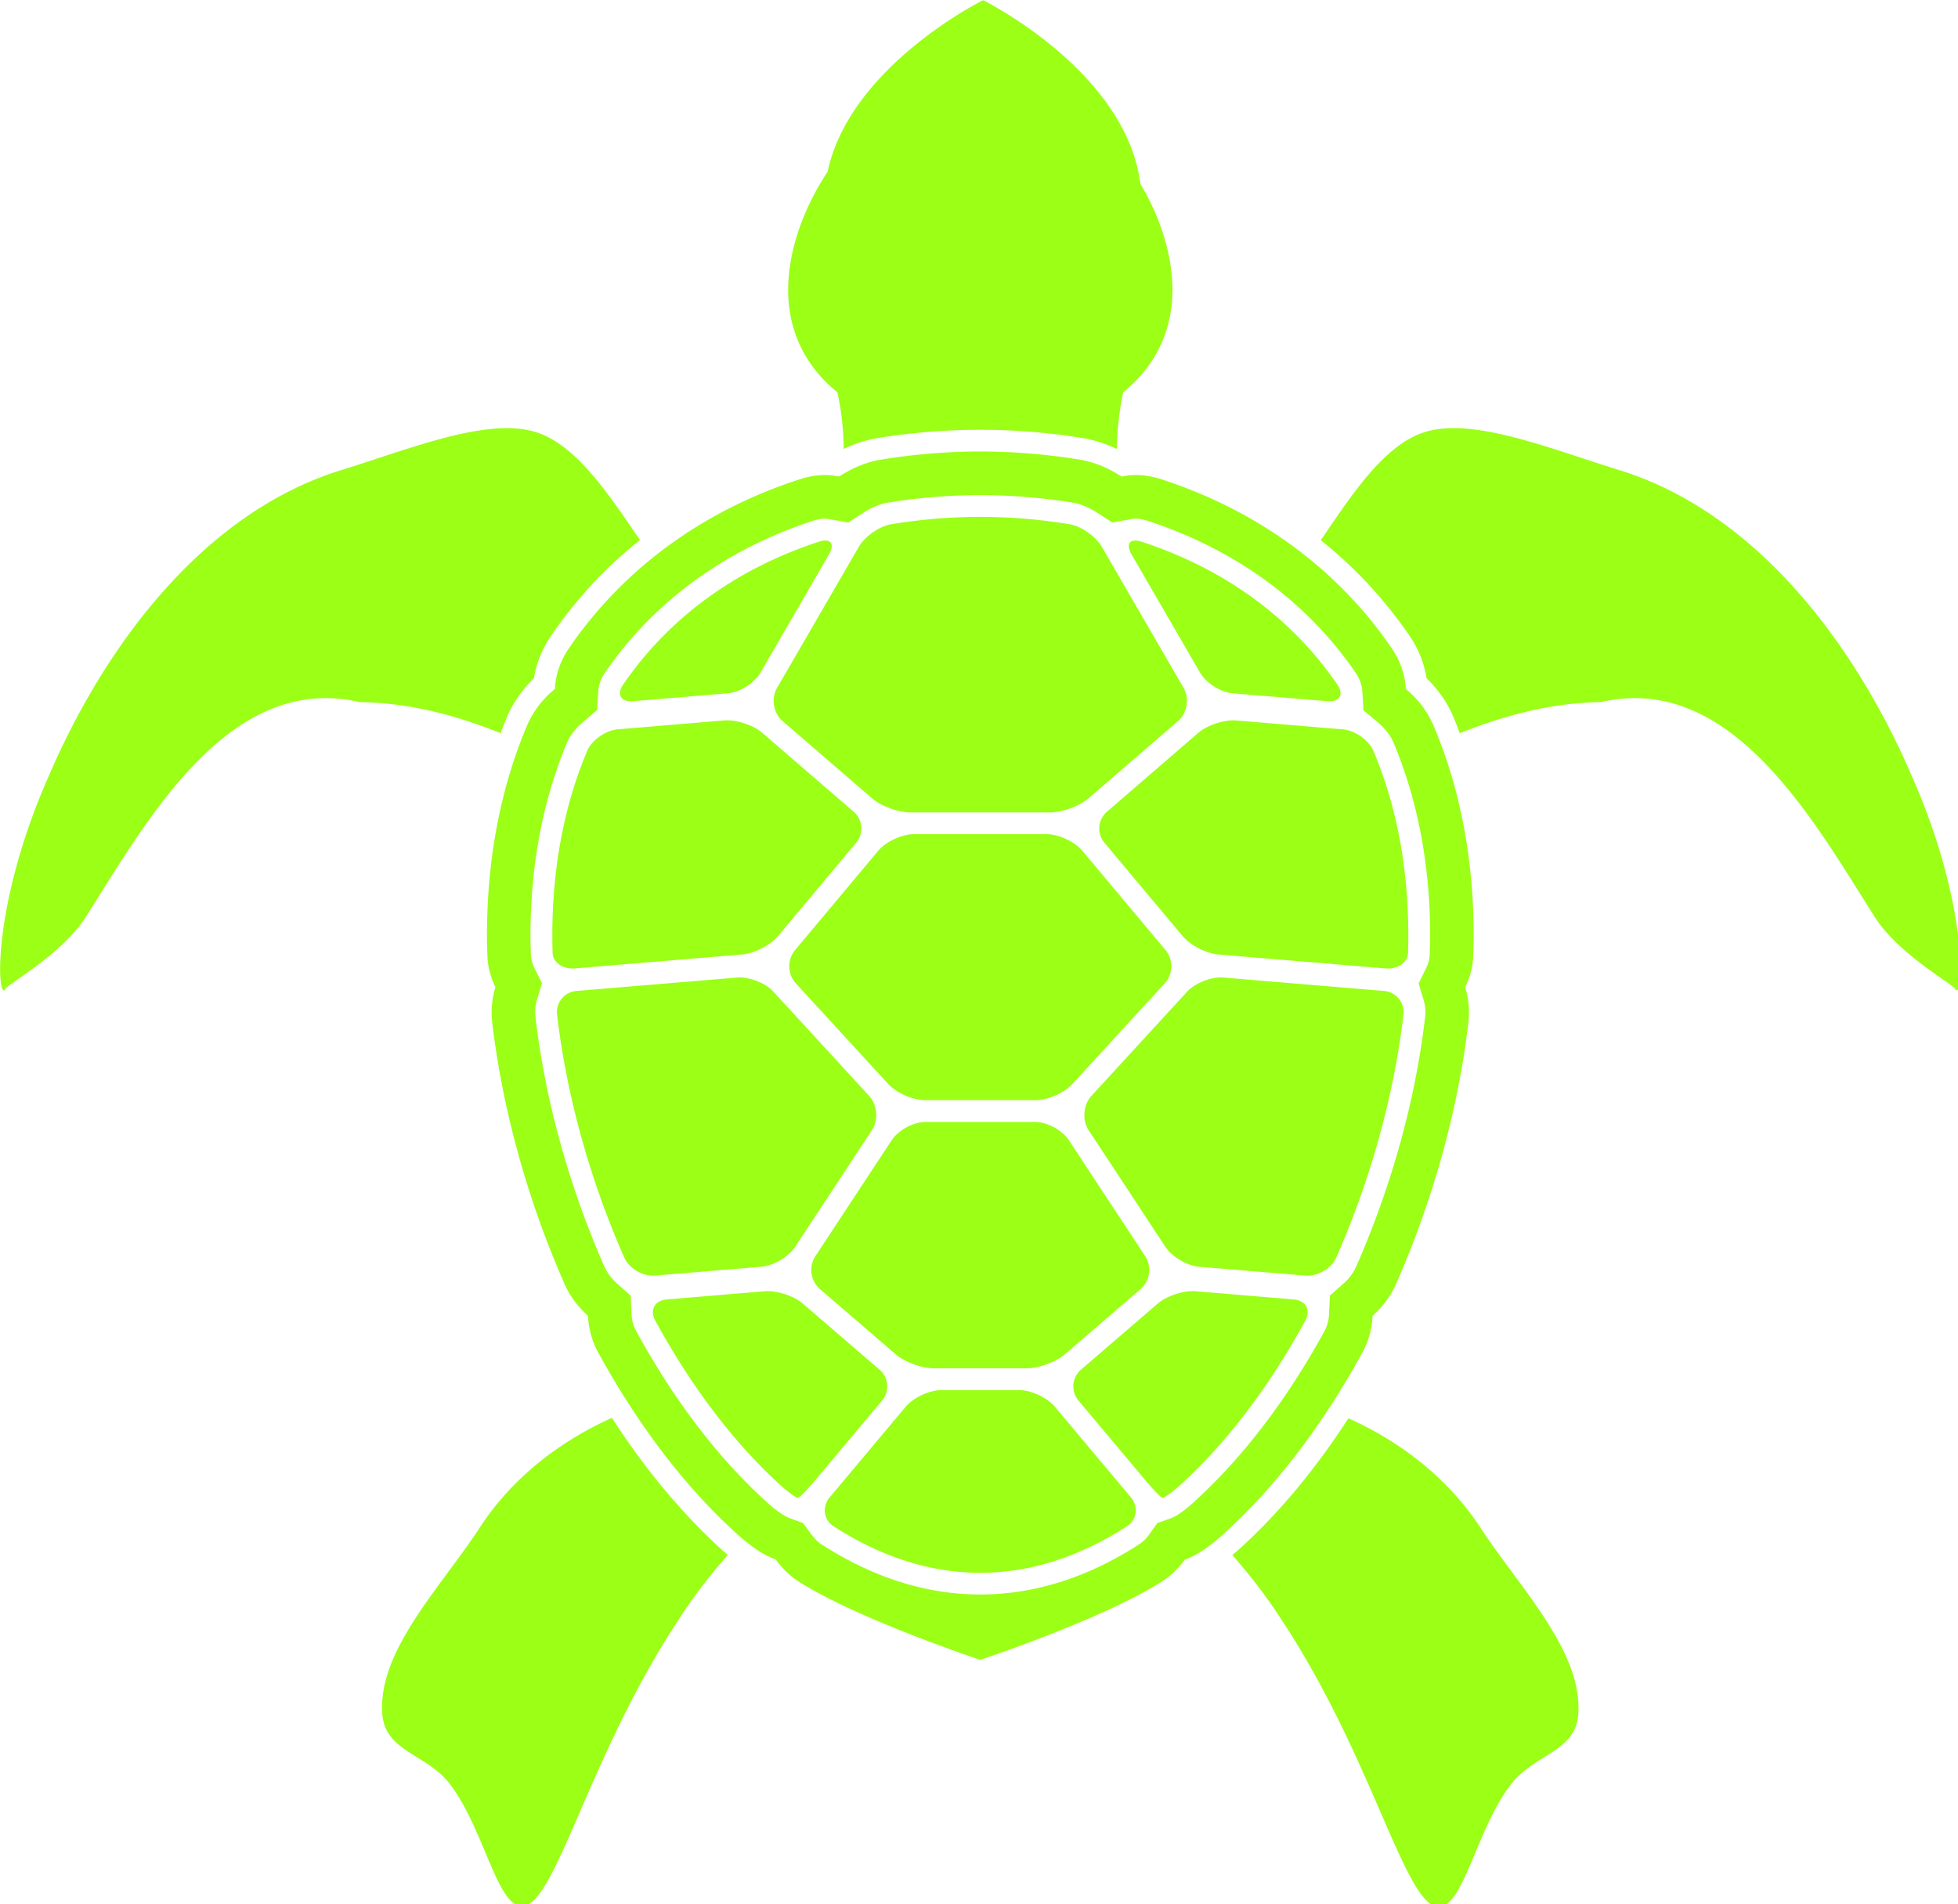 <?xml version="1.0" encoding="UTF-8" standalone="no"?>
<svg
   data-v-fde0c5aa=""
   viewBox="0 0 32 31.123"
   class="iconLeft"
   version="1.1"
   id="svg5"
   sodipodi:docname="honulogo.svg"
   width="32"
   height="31.123"
   inkscape:version="1.3.2 (091e20e, 2023-11-25, custom)"
   xmlns:inkscape="http://www.inkscape.org/namespaces/inkscape"
   xmlns:sodipodi="http://sodipodi.sourceforge.net/DTD/sodipodi-0.dtd"
   xmlns="http://www.w3.org/2000/svg"
   xmlns:svg="http://www.w3.org/2000/svg">
  <sodipodi:namedview
     id="namedview5"
     pagecolor="#ffffff"
     bordercolor="#000000"
     borderopacity="0.25"
     inkscape:showpageshadow="2"
     inkscape:pageopacity="0.0"
     inkscape:pagecheckerboard="0"
     inkscape:deskcolor="#d1d1d1"
     inkscape:zoom="3.1166667"
     inkscape:cx="12.834225"
     inkscape:cy="25.828877"
     inkscape:window-width="1920"
     inkscape:window-height="1191"
     inkscape:window-x="-9"
     inkscape:window-y="1071"
     inkscape:window-maximized="1"
     inkscape:current-layer="svg5" />
  <!---->
  <defs
     data-v-fde0c5aa=""
     id="defs2">
    <linearGradient
       data-v-fde0c5aa=""
       gradientTransform="rotate(25)"
       id="a580e0a0-161f-4388-b161-6bf6f2a4088f"
       x1="0"
       y1="0"
       x2="1"
       y2="0">
      <stop
         data-v-fde0c5aa=""
         offset="0"
         stop-color="#D0A070"
         stop-opacity="1"
         id="stop1"
         style="stop-color:#7089d0;stop-opacity:1;" />
      <stop
         data-v-fde0c5aa=""
         offset="100%"
         stop-color="#6BE371"
         stop-opacity="1"
         id="stop2" />
    </linearGradient>
  </defs>
  <defs
     data-v-fde0c5aa=""
     id="defs3">
    <!---->
  </defs>
  <defs
     data-v-fde0c5aa=""
     id="defs4">
    <!---->
  </defs>
  <g
     data-v-fde0c5aa=""
     id="673e2c66-50bf-4e42-b5aa-b72f872bbf85"
     stroke="none"
     fill="#ffffff"
     transform="matrix(0.356,0,0,0.356,-1.779,-2.217)"
     style="fill:#9bff16;fill-opacity:1">
    <path
       d="m 60.089,37.105 c 0.276,0.478 0.947,0.902 1.497,0.949 l 4.355,0.364 c 0.55,0.046 0.769,-0.303 0.455,-0.758 -2.17,-3.169 -5.301,-5.357 -9,-6.567 -0.524,-0.171 -0.732,0.1 -0.457,0.578 z m -0.082,2.767 -4.194,3.621 a 1.017,1.017 0 0 0 -0.115,1.42 l 3.584,4.28 c 0.354,0.423 1.088,0.804 1.638,0.85 l 7.687,0.642 c 0.549,0.046 1.017,-0.269 1.029,-0.704 0.01,-0.264 0.014,-0.527 0.014,-0.788 0,-3.247 -0.578,-6.068 -1.6,-8.489 -0.214,-0.509 -0.859,-0.948 -1.408,-0.994 l -4.879,-0.407 c -0.553,-0.048 -1.338,0.208 -1.756,0.569 z m 8.526,11.847 -7.369,-0.615 c -0.551,-0.046 -1.299,0.246 -1.673,0.653 L 55.1,56.539 c -0.373,0.406 -0.431,1.109 -0.127,1.57 l 3.521,5.351 c 0.304,0.461 0.996,0.872 1.546,0.918 l 4.89,0.408 c 0.551,0.046 1.188,-0.322 1.411,-0.827 1.571,-3.564 2.649,-7.43 3.087,-11.161 a 0.975,0.975 0 0 0 -0.895,-1.079 z m -4.14,14.163 -4.496,-0.377 c -0.549,-0.046 -1.334,0.209 -1.754,0.569 l -3.52,3.031 a 1.013,1.013 0 0 0 -0.115,1.418 l 3.104,3.697 c 0.354,0.422 0.695,0.77 0.76,0.774 0.065,0.004 0.462,-0.274 0.867,-0.647 2.171,-1.99 4.097,-4.586 5.685,-7.498 0.264,-0.486 0.017,-0.921 -0.531,-0.967 z m -19.017,3.223 -3.519,-3.031 c -0.418,-0.36 -1.204,-0.615 -1.754,-0.569 l -4.496,0.377 c -0.55,0.046 -0.794,0.481 -0.529,0.968 1.588,2.912 3.513,5.508 5.682,7.498 0.407,0.373 0.806,0.654 0.87,0.648 0.064,-0.006 0.404,-0.354 0.759,-0.775 l 3.102,-3.697 a 1.015,1.015 0 0 0 -0.115,-1.419 z m 7.17,-12.373 c 0.554,0 1.304,-0.33 1.677,-0.736 l 4.258,-4.638 a 1.17,1.17 0 0 0 0.035,-1.502 L 54.69,45.289 c -0.354,-0.423 -1.088,-0.767 -1.642,-0.767 h -6.096 c -0.552,0 -1.288,0.343 -1.642,0.767 l -3.823,4.567 a 1.171,1.171 0 0 0 0.034,1.502 l 4.258,4.638 c 0.374,0.406 1.124,0.736 1.676,0.736 z m -9.918,8.663 3.48,2.996 c 0.418,0.36 1.206,0.652 1.758,0.652 h 4.268 c 0.554,0 1.339,-0.292 1.759,-0.652 l 3.479,-2.996 a 1.165,1.165 0 0 0 0.208,-1.486 l -3.515,-5.34 C 53.76,58.108 53.067,57.733 52.514,57.733 h -5.029 c -0.552,0 -1.246,0.375 -1.55,0.836 l -3.515,5.34 a 1.168,1.168 0 0 0 0.208,1.486 z m -2.669,-1.017 c 0.55,-0.046 1.243,-0.457 1.546,-0.918 l 3.521,-5.351 C 45.33,57.648 45.273,56.945 44.9,56.539 L 40.508,51.757 C 40.134,51.35 39.385,51.058 38.835,51.104 l -7.369,0.615 a 0.976,0.976 0 0 0 -0.896,1.079 c 0.437,3.731 1.515,7.599 3.087,11.161 0.223,0.506 0.861,0.873 1.412,0.827 z m 13.467,6.431 c -0.354,-0.422 -1.09,-0.766 -1.643,-0.766 h -3.566 c -0.552,0 -1.288,0.344 -1.643,0.766 l -3.487,4.156 c -0.355,0.424 -0.283,1.032 0.182,1.331 2.1,1.353 4.366,2.134 6.731,2.134 2.365,0 4.632,-0.781 6.73,-2.134 0.465,-0.299 0.537,-0.907 0.183,-1.331 z m -12.503,-31.48 4.102,3.54 c 0.418,0.361 1.205,0.653 1.757,0.653 h 6.436 c 0.554,0 1.339,-0.292 1.757,-0.653 l 4.104,-3.54 c 0.418,-0.361 0.531,-1.041 0.256,-1.519 l -3.746,-6.465 c -0.275,-0.478 -0.938,-0.958 -1.482,-1.049 a 24.934,24.934 0 0 0 -8.209,0.001 c -0.545,0.091 -1.207,0.571 -1.484,1.049 l -3.746,6.465 c -0.278,0.478 -0.164,1.157 0.255,1.518 z m -9.526,11.355 7.685,-0.642 c 0.55,-0.046 1.284,-0.427 1.639,-0.85 l 3.583,-4.28 a 1.019,1.019 0 0 0 -0.115,-1.42 L 39.993,39.871 C 39.575,39.51 38.79,39.255 38.24,39.301 l -4.877,0.407 c -0.55,0.046 -1.196,0.485 -1.41,0.994 -1.021,2.421 -1.6,5.242 -1.6,8.489 0,0.261 0.005,0.524 0.014,0.788 0.013,0.437 0.48,0.75 1.03,0.705 z m 2.662,-12.267 4.354,-0.364 c 0.55,-0.046 1.221,-0.471 1.498,-0.949 l 3.148,-5.435 c 0.277,-0.478 0.068,-0.749 -0.457,-0.577 -3.699,1.209 -6.83,3.397 -9.001,6.567 -0.311,0.456 -0.092,0.805 0.458,0.758 z m -5.789,0.729 c 0.27,-0.65 0.7,-1.26 1.24,-1.78 0.11,-0.69 0.38,-1.37 0.8,-1.97 1.13,-1.66 2.5,-3.13 4.07,-4.38 -1.22,-1.75 -2.75,-4.2 -4.6,-4.89 -2.24,-0.84 -5.89,0.69 -9.11,1.68 -6.47,2 -10.94,8.27 -13.4,13.97 -2.62,5.87 -2.43,10.32 -2.04,9.89 -0.08,-0.17 2.56,-1.54 3.71,-3.35 2.77,-4.35 6.54,-11.24 12.56,-9.86 2.44,0.04 4.59,0.67 6.48,1.43 0.09,-0.25 0.19,-0.5 0.29,-0.74 z m 64.46,2.63 c -2.461,-5.7 -6.932,-11.97 -13.4,-13.97 -3.221,-0.99 -6.87,-2.52 -9.109,-1.68 -1.851,0.69 -3.381,3.15 -4.591,4.9 a 20.145,20.145 0 0 1 4.07,4.38 c 0.409,0.59 0.68,1.271 0.79,1.96 0.539,0.52 0.97,1.14 1.24,1.8 0.1,0.24 0.199,0.48 0.278,0.72 1.9,-0.75 4.05,-1.39 6.49,-1.43 6.021,-1.38 9.79,5.51 12.56,9.86 1.15,1.81 3.791,3.18 3.711,3.35 0.391,0.43 0.581,-4.02 -2.039,-9.89 z m -59.64,29.54 c -2.37,1.068 -4.62,2.75 -6.16,5.18 -1.82,2.729 -4.61,5.59 -4.38,8.439 0.14,1.721 2.06,1.801 3.13,3.229 1.31,1.739 1.96,4.62 2.82,5.37 1.74,1.52 3.06,-5.98 7.63,-12.92 a 24.096,24.096 0 0 1 2.28,-3 c -0.12,-0.102 -0.24,-0.211 -0.36,-0.32 -1.79,-1.648 -3.46,-3.648 -4.96,-5.978 z m 33.81,0.02 c -1.5,2.32 -3.16,4.32 -4.961,5.96 -0.129,0.12 -0.25,0.22 -0.369,0.32 0.779,0.88 1.56,1.88 2.3,3.03 4.569,6.938 5.899,14.438 7.63,12.92 0.859,-0.75 1.51,-3.642 2.82,-5.371 1.068,-1.439 2.988,-1.521 3.13,-3.239 0.229,-2.84 -2.562,-5.71 -4.38,-8.431 -1.541,-2.429 -3.791,-4.119 -6.17,-5.189 z"
       id="path4"
       style="fill:#9bff16;fill-opacity:1" />
    <path
       d="m 67.561,68.286 c 0.279,-0.521 0.42,-1.091 0.449,-1.649 0.45,-0.41 0.83,-0.9 1.08,-1.471 1.7,-3.859 2.852,-8.02 3.32,-12.02 a 3.929,3.929 0 0 0 -0.15,-1.602 c 0.221,-0.45 0.36,-0.94 0.37,-1.47 0.011,-0.29 0.021,-0.59 0.021,-0.88 0,-3.52 -0.619,-6.77 -1.84,-9.65 a 4.423,4.423 0 0 0 -1.279,-1.69 c -0.03,-0.65 -0.25,-1.3 -0.66,-1.89 -2.471,-3.61 -6.109,-6.28 -10.54,-7.73 -0.41,-0.13 -0.819,-0.2 -1.21,-0.2 -0.221,0 -0.43,0.03 -0.63,0.07 -0.07,-0.04 -0.13,-0.08 -0.2,-0.12 a 4.923,4.923 0 0 0 -1.689,-0.65 28.458,28.458 0 0 0 -4.601,-0.38 c -1.53,0 -3.08,0.13 -4.6,0.38 -0.58,0.1 -1.16,0.33 -1.69,0.65 -0.07,0.04 -0.13,0.08 -0.2,0.12 -0.2,-0.04 -0.41,-0.07 -0.63,-0.07 -0.39,0 -0.8,0.07 -1.21,0.21 -4.43,1.44 -8.07,4.11 -10.54,7.72 -0.41,0.59 -0.63,1.24 -0.66,1.89 a 4.44,4.44 0 0 0 -1.28,1.68 c -1.22,2.89 -1.84,6.14 -1.84,9.66 0,0.29 0.01,0.59 0.02,0.88 0.01,0.529 0.15,1.02 0.37,1.47 -0.16,0.52 -0.21,1.061 -0.15,1.602 0.47,4 1.62,8.158 3.32,12.02 0.25,0.57 0.63,1.061 1.08,1.471 0.03,0.561 0.17,1.129 0.45,1.649 1.82,3.319 3.93,6.11 6.29,8.271 0.72,0.659 1.31,1.061 1.88,1.26 0.28,0.391 0.62,0.74 1.03,1 2.688,1.729 8.358,3.609 8.358,3.609 0,0 5.67,-1.88 8.359,-3.609 0.41,-0.26 0.75,-0.609 1.029,-0.989 0.58,-0.21 1.16,-0.61 1.881,-1.271 2.361,-2.161 4.471,-4.952 6.292,-8.271 z m -7.651,6.8 c -0.5,0.471 -0.9,0.75 -1.189,0.85 l -0.591,0.211 -0.36,0.5 a 1.704,1.704 0 0 1 -0.5,0.49 c -2.358,1.521 -4.81,2.289 -7.27,2.289 -2.46,0 -4.91,-0.77 -7.27,-2.289 -0.18,-0.109 -0.34,-0.279 -0.5,-0.49 l -0.36,-0.5 -0.58,-0.211 c -0.3,-0.108 -0.7,-0.379 -1.2,-0.85 -2.2,-2.02 -4.18,-4.63 -5.89,-7.76 -0.13,-0.23 -0.2,-0.5 -0.21,-0.78 l -0.04,-0.84 -0.63,-0.56 c -0.26,-0.23 -0.45,-0.5 -0.58,-0.78 -1.62,-3.69 -2.72,-7.65 -3.16,-11.45 -0.03,-0.26 -0.01,-0.529 0.07,-0.79 l 0.23,-0.76 -0.35,-0.7 c -0.1,-0.21 -0.16,-0.43 -0.16,-0.65 -0.01,-0.28 -0.02,-0.55 -0.02,-0.82 0,-3.25 0.57,-6.24 1.68,-8.88 0.14,-0.33 0.39,-0.65 0.72,-0.93 l 0.66,-0.56 0.05,-0.86 c 0.02,-0.29 0.13,-0.6 0.32,-0.87 2.22,-3.24 5.51,-5.64 9.51,-6.95 0.21,-0.07 0.41,-0.11 0.59,-0.11 0.1,0 0.18,0.02 0.27,0.04 l 0.25,0.04 0.54,0.1 0.66,-0.43 c 0.38,-0.25 0.78,-0.42 1.13,-0.48 1.41,-0.23 2.84,-0.35 4.27,-0.35 1.42,0 2.859,0.12 4.27,0.35 0.352,0.06 0.75,0.23 1.131,0.48 l 0.66,0.43 0.539,-0.1 0.25,-0.04 c 0.08,-0.02 0.17,-0.04 0.271,-0.04 0.18,0 0.38,0.04 0.59,0.11 4,1.31 7.29,3.71 9.51,6.95 0.19,0.28 0.301,0.57 0.32,0.88 l 0.05,0.86 0.66,0.55 c 0.33,0.28 0.58,0.6 0.72,0.93 1.11,2.64 1.682,5.63 1.682,8.88 0,0.27 -0.012,0.54 -0.021,0.82 0,0.22 -0.061,0.44 -0.16,0.65 l -0.35,0.71 0.229,0.75 c 0.08,0.261 0.102,0.53 0.07,0.79 -0.439,3.8 -1.54,7.76 -3.16,11.45 -0.13,0.28 -0.318,0.55 -0.58,0.78 l -0.63,0.56 -0.04,0.83 c -0.01,0.29 -0.08,0.56 -0.21,0.8 -1.711,3.12 -3.692,5.73 -5.891,7.75 z M 43.44,24.236 c 0.19,0.85 0.28,1.72 0.29,2.6 0.48,-0.23 1,-0.4 1.5,-0.49 1.59,-0.26 3.2,-0.39 4.77,-0.39 1.57,0 3.18,0.13 4.76,0.39 0.5,0.09 1.021,0.26 1.51,0.49 0.012,-0.87 0.11,-1.74 0.291,-2.6 1.399,-1.13 2.26,-2.72 2.26,-4.7 0,-1.58 -0.539,-3.31 -1.471,-4.87 -0.658,-5.19 -7.22,-8.43 -7.22,-8.43 0,0 -6.11,3.02 -7.14,7.88 -1.13,1.7 -1.81,3.66 -1.81,5.42 0,1.98 0.86,3.57 2.26,4.7 z"
       id="path5"
       style="fill:#9bff16;fill-opacity:1" />
  </g>
  <!---->
</svg>
